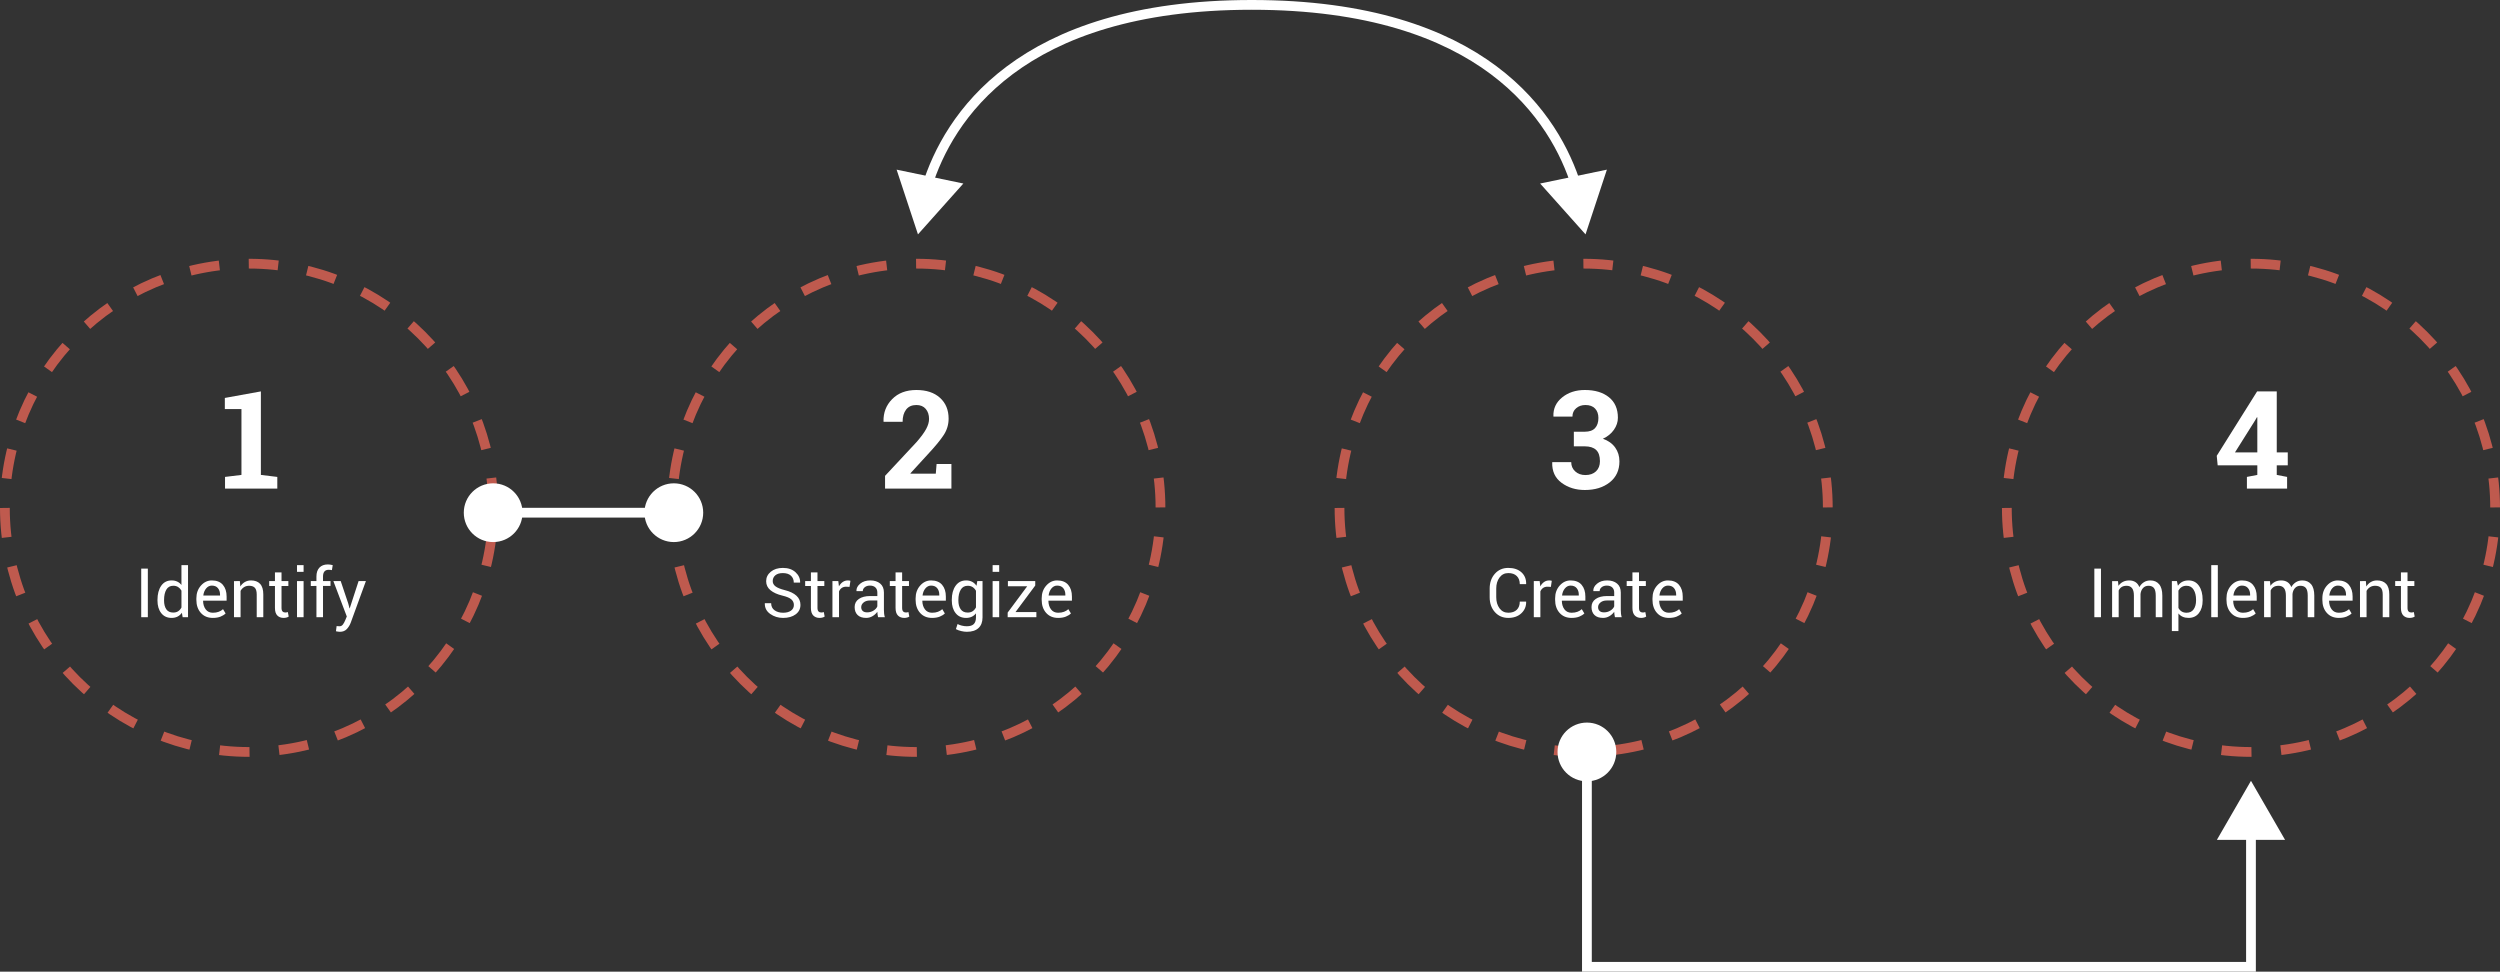 <?xml version="1.0" encoding="iso-8859-1"?>
<!-- Generator: Adobe Illustrator 19.1.0, SVG Export Plug-In . SVG Version: 6.00 Build 0)  -->
<svg version="1.1" xmlns="http://www.w3.org/2000/svg" xmlns:xlink="http://www.w3.org/1999/xlink" x="0px" y="0px"
	 width="512" height="199" viewBox="0 0 512 199" style="enable-background:new 0 0 512 199;" xml:space="preserve">
<rect x="0" y="0" width="512" height="199" fill="#333333" stroke="none"/>
<g id="Layer_2">
	<g>
		<path style="fill:none;stroke:#BF5A4E;stroke-width:2;stroke-miterlimit:10;stroke-dasharray:6.04,6.04;" d="M51,154L51,154
			c-27.614,0-50-22.386-50-50v0c0-27.614,22.386-50,50-50h0c27.614,0,50,22.386,50,50v0C101,131.614,78.614,154,51,154z"/>
	</g>
	<g>
		<path style="fill:none;stroke:#BF5A4E;stroke-width:2;stroke-miterlimit:10;stroke-dasharray:6.04,6.04;" d="M187.667,154
			L187.667,154c-27.614,0-50-22.386-50-50v0c0-27.614,22.386-50,50-50h0c27.614,0,50,22.386,50,50v0
			C237.667,131.614,215.281,154,187.667,154z"/>
	</g>
	<g>
		<path style="fill:none;stroke:#BF5A4E;stroke-width:2;stroke-miterlimit:10;stroke-dasharray:6.04,6.04;" d="M324.333,154
			L324.333,154c-27.614,0-50-22.386-50-50v0c0-27.614,22.386-50,50-50h0c27.614,0,50,22.386,50,50v0
			C374.333,131.614,351.948,154,324.333,154z"/>
	</g>
	<g>
		<path style="fill:none;stroke:#BF5A4E;stroke-width:2;stroke-miterlimit:10;stroke-dasharray:6.04,6.04;" d="M461,154L461,154
			c-27.614,0-50-22.386-50-50v0c0-27.614,22.386-50,50-50h0c27.614,0,50,22.386,50,50v0C511,131.614,488.614,154,461,154z"/>
	</g>
	<g>
		<line style="fill:#FFFFFF;" x1="101" y1="105" x2="138" y2="105"/>
		<g>
			<line style="fill:none;stroke:#FFFFFF;stroke-width:2;stroke-miterlimit:10;" x1="101" y1="105" x2="138" y2="105"/>
			<g>
				<circle style="fill:#FFFFFF;" cx="101" cy="105" r="6.016"/>
			</g>
			<g>
				<circle style="fill:#FFFFFF;" cx="138" cy="105" r="6.016"/>
			</g>
		</g>
	</g>
	<g>
		<g>
			<polyline style="fill:none;stroke:#FFFFFF;stroke-width:2;stroke-miterlimit:10;" points="325,154 325,198 461,198 461,170
				"/>
			<g>
				<circle style="fill:#FFFFFF;" cx="325" cy="154" r="6.016"/>
			</g>
			<g>
				<polygon style="fill:#FFFFFF;" points="467.981,172 461,159.911 454.019,172 				"/>
			</g>
		</g>
	</g>
	<g>
		<g>
			<path style="fill:#FFFFFF;" d="M30.277,126.404h-1.354v-9.953h1.354V126.404z"/>
			<path style="fill:#FFFFFF;" d="M32.253,122.843c0-1.189,0.254-2.149,0.762-2.878c0.508-0.729,1.22-1.094,2.136-1.094
				c0.433,0,0.817,0.079,1.152,0.239c0.335,0.159,0.621,0.392,0.858,0.697v-4.067h1.347v10.664h-1.101l-0.157-0.909
				c-0.242,0.346-0.538,0.608-0.889,0.786s-0.759,0.267-1.224,0.267c-0.902,0-1.609-0.327-2.119-0.981
				c-0.51-0.653-0.766-1.514-0.766-2.58V122.843z M33.6,122.986c0,0.747,0.153,1.346,0.458,1.794
				c0.305,0.449,0.779,0.674,1.422,0.674c0.401,0,0.738-0.092,1.012-0.273c0.273-0.183,0.497-0.438,0.67-0.766v-3.452
				c-0.173-0.306-0.397-0.548-0.673-0.729c-0.276-0.18-0.607-0.27-0.995-0.27c-0.647,0-1.125,0.267-1.432,0.8
				s-0.461,1.226-0.461,2.078V122.986z"/>
			<path style="fill:#FFFFFF;" d="M43.587,126.548c-1.03,0-1.849-0.343-2.458-1.029c-0.608-0.686-0.913-1.575-0.913-2.669v-0.301
				c0-1.053,0.313-1.929,0.94-2.629c0.626-0.699,1.368-1.049,2.225-1.049c0.998,0,1.752,0.301,2.263,0.902s0.766,1.403,0.766,2.406
				v0.841h-4.799l-0.021,0.034c0.014,0.709,0.194,1.292,0.54,1.748c0.346,0.457,0.832,0.686,1.456,0.686
				c0.456,0,0.855-0.065,1.2-0.195s0.642-0.309,0.892-0.536l0.526,0.876c-0.264,0.261-0.613,0.479-1.046,0.653
				C44.726,126.461,44.202,126.548,43.587,126.548z M43.382,119.931c-0.451,0-0.836,0.189-1.155,0.568
				c-0.319,0.38-0.515,0.855-0.588,1.428l0.014,0.034h3.411v-0.178c0-0.526-0.141-0.967-0.424-1.321S43.938,119.931,43.382,119.931z
				"/>
			<path style="fill:#FFFFFF;" d="M49.124,119.008l0.096,1.101c0.246-0.393,0.555-0.696,0.926-0.913
				c0.372-0.216,0.794-0.324,1.268-0.324c0.797,0,1.415,0.233,1.853,0.7c0.438,0.468,0.656,1.188,0.656,2.164v4.669h-1.347v-4.642
				c0-0.652-0.129-1.114-0.386-1.388s-0.65-0.41-1.179-0.41c-0.387,0-0.73,0.093-1.029,0.28c-0.298,0.187-0.537,0.441-0.714,0.766
				v5.394h-1.347v-7.396H49.124z"/>
			<path style="fill:#FFFFFF;" d="M57.655,117.224v1.784h1.401v0.998h-1.401v4.491c0,0.346,0.072,0.59,0.215,0.731
				c0.144,0.141,0.334,0.212,0.571,0.212c0.078,0,0.163-0.01,0.256-0.027c0.093-0.019,0.177-0.041,0.25-0.068l0.178,0.923
				c-0.1,0.082-0.247,0.149-0.441,0.201c-0.194,0.053-0.389,0.079-0.584,0.079c-0.547,0-0.982-0.165-1.306-0.496
				c-0.324-0.33-0.485-0.849-0.485-1.555v-4.491h-1.176v-0.998h1.176v-1.784H57.655z"/>
			<path style="fill:#FFFFFF;" d="M62.174,117.114h-1.347v-1.374h1.347V117.114z M62.174,126.404h-1.347v-7.396h1.347V126.404z"/>
			<path style="fill:#FFFFFF;" d="M64.806,126.404v-6.398H63.65v-0.998h1.155v-0.937c0-0.789,0.206-1.398,0.619-1.829
				s0.988-0.646,1.726-0.646c0.155,0,0.311,0.013,0.468,0.037c0.157,0.025,0.332,0.061,0.523,0.106l-0.164,1.025
				c-0.082-0.019-0.181-0.034-0.297-0.048s-0.238-0.021-0.366-0.021c-0.392,0-0.684,0.117-0.875,0.352
				c-0.191,0.235-0.287,0.575-0.287,1.022v0.937h1.538v0.998h-1.538v6.398H64.806z"/>
			<path style="fill:#FFFFFF;" d="M71.341,123.663l0.239,0.93h0.041l1.818-5.585h1.497l-3.11,8.531
				c-0.187,0.496-0.455,0.93-0.803,1.299s-0.819,0.554-1.412,0.554c-0.109,0-0.249-0.013-0.417-0.038
				c-0.168-0.024-0.298-0.049-0.39-0.071l0.137-1.06c-0.027-0.005,0.054,0,0.243,0.014s0.309,0.021,0.359,0.021
				c0.287,0,0.522-0.128,0.704-0.383c0.182-0.256,0.335-0.538,0.458-0.848l0.321-0.772l-2.748-7.246h1.504L71.341,123.663z"/>
		</g>
		<g>
			<path style="fill:#FFFFFF;" d="M312.542,123.212l0.014,0.041c0.018,0.934-0.311,1.717-0.984,2.348
				c-0.675,0.632-1.565,0.947-2.673,0.947c-1.126,0-2.043-0.399-2.752-1.196c-0.708-0.798-1.062-1.81-1.062-3.035v-1.771
				c0-1.227,0.354-2.239,1.062-3.039c0.709-0.8,1.626-1.199,2.752-1.199c1.125,0,2.021,0.3,2.687,0.898
				c0.665,0.6,0.988,1.394,0.971,2.383l-0.014,0.041h-1.292c0-0.697-0.205-1.249-0.615-1.654c-0.41-0.406-0.989-0.608-1.736-0.608
				c-0.752,0-1.352,0.303-1.798,0.908c-0.447,0.605-0.67,1.356-0.67,2.254v1.782c0,0.906,0.223,1.662,0.67,2.269
				c0.446,0.605,1.046,0.908,1.798,0.908c0.747,0,1.326-0.202,1.736-0.605s0.615-0.96,0.615-1.671H312.542z"/>
			<path style="fill:#FFFFFF;" d="M317.621,120.197l-0.69-0.041c-0.355,0-0.655,0.084-0.899,0.253
				c-0.243,0.168-0.432,0.405-0.563,0.711v5.284h-1.347v-7.396h1.203l0.13,1.08c0.209-0.383,0.468-0.682,0.775-0.896
				c0.308-0.215,0.662-0.321,1.063-0.321c0.1,0,0.195,0.008,0.287,0.023c0.091,0.017,0.166,0.033,0.226,0.052L317.621,120.197z"/>
			<path style="fill:#FFFFFF;" d="M321.859,126.548c-1.03,0-1.85-0.343-2.458-1.029c-0.608-0.686-0.912-1.575-0.912-2.669v-0.301
				c0-1.053,0.313-1.929,0.939-2.629c0.627-0.699,1.368-1.049,2.226-1.049c0.998,0,1.752,0.301,2.263,0.902
				c0.51,0.602,0.766,1.403,0.766,2.406v0.841h-4.799l-0.021,0.034c0.014,0.709,0.193,1.292,0.54,1.748
				c0.346,0.457,0.831,0.686,1.456,0.686c0.455,0,0.855-0.065,1.199-0.195c0.345-0.13,0.642-0.309,0.893-0.536l0.526,0.876
				c-0.265,0.261-0.613,0.479-1.046,0.653C322.998,126.461,322.475,126.548,321.859,126.548z M321.654,119.931
				c-0.451,0-0.837,0.189-1.155,0.568c-0.319,0.38-0.516,0.855-0.588,1.428l0.014,0.034h3.411v-0.178
				c0-0.526-0.142-0.967-0.424-1.321C322.629,120.107,322.21,119.931,321.654,119.931z"/>
			<path style="fill:#FFFFFF;" d="M330.739,126.404c-0.046-0.224-0.081-0.421-0.106-0.592c-0.024-0.171-0.04-0.343-0.044-0.516
				c-0.251,0.355-0.578,0.652-0.981,0.892s-0.837,0.359-1.302,0.359c-0.771,0-1.357-0.197-1.761-0.592
				c-0.403-0.394-0.604-0.938-0.604-1.63c0-0.707,0.286-1.259,0.857-1.658c0.572-0.398,1.348-0.598,2.328-0.598h1.463v-0.731
				c0-0.434-0.133-0.776-0.396-1.029c-0.265-0.253-0.639-0.379-1.121-0.379c-0.434,0-0.785,0.11-1.057,0.331
				c-0.271,0.222-0.406,0.486-0.406,0.797h-1.285l-0.014-0.041c-0.027-0.538,0.227-1.03,0.762-1.477
				c0.536-0.447,1.228-0.67,2.075-0.67c0.838,0,1.513,0.213,2.023,0.639c0.51,0.427,0.766,1.04,0.766,1.843v3.562
				c0,0.264,0.014,0.52,0.041,0.766s0.077,0.487,0.15,0.725H330.739z M328.504,125.413c0.487,0,0.927-0.125,1.319-0.375
				c0.392-0.25,0.646-0.536,0.766-0.859v-1.199h-1.511c-0.543,0-0.977,0.136-1.303,0.409c-0.325,0.272-0.488,0.593-0.488,0.961
				c0,0.327,0.103,0.586,0.308,0.777C327.8,125.317,328.103,125.413,328.504,125.413z"/>
			<path style="fill:#FFFFFF;" d="M335.668,117.224v1.784h1.401v0.998h-1.401v4.491c0,0.346,0.071,0.59,0.215,0.731
				c0.144,0.141,0.334,0.212,0.571,0.212c0.077,0,0.163-0.01,0.256-0.027c0.094-0.019,0.177-0.041,0.25-0.068l0.178,0.923
				c-0.101,0.082-0.247,0.149-0.441,0.201c-0.193,0.053-0.389,0.079-0.584,0.079c-0.547,0-0.982-0.165-1.306-0.496
				c-0.324-0.33-0.485-0.849-0.485-1.555v-4.491h-1.176v-0.998h1.176v-1.784H335.668z"/>
			<path style="fill:#FFFFFF;" d="M341.8,126.548c-1.03,0-1.85-0.343-2.458-1.029c-0.608-0.686-0.912-1.575-0.912-2.669v-0.301
				c0-1.053,0.313-1.929,0.939-2.629c0.627-0.699,1.368-1.049,2.226-1.049c0.998,0,1.752,0.301,2.263,0.902
				c0.51,0.602,0.766,1.403,0.766,2.406v0.841h-4.799l-0.021,0.034c0.014,0.709,0.193,1.292,0.54,1.748
				c0.346,0.457,0.831,0.686,1.456,0.686c0.455,0,0.855-0.065,1.199-0.195c0.345-0.13,0.642-0.309,0.893-0.536l0.526,0.876
				c-0.265,0.261-0.613,0.479-1.046,0.653C342.938,126.461,342.415,126.548,341.8,126.548z M341.595,119.931
				c-0.451,0-0.837,0.189-1.155,0.568c-0.319,0.38-0.516,0.855-0.588,1.428l0.014,0.034h3.411v-0.178
				c0-0.526-0.142-0.967-0.424-1.321C342.569,120.107,342.15,119.931,341.595,119.931z"/>
		</g>
		<g>
			<path style="fill:#FFFFFF;" d="M430.277,126.404h-1.354v-9.953h1.354V126.404z"/>
			<path style="fill:#FFFFFF;" d="M433.764,119.008l0.096,0.971c0.241-0.352,0.547-0.623,0.919-0.817
				c0.372-0.193,0.804-0.29,1.296-0.29s0.914,0.113,1.268,0.342c0.354,0.228,0.619,0.569,0.797,1.025
				c0.232-0.42,0.539-0.752,0.922-0.998s0.83-0.369,1.34-0.369c0.752,0,1.348,0.259,1.785,0.775
				c0.438,0.518,0.656,1.296,0.656,2.335v4.423h-1.348v-4.437c0-0.729-0.125-1.245-0.375-1.549
				c-0.251-0.303-0.625-0.454-1.121-0.454c-0.461,0-0.834,0.159-1.118,0.479c-0.284,0.318-0.452,0.722-0.503,1.21v0.055v4.696
				h-1.354v-4.437c0-0.693-0.129-1.2-0.386-1.521s-0.628-0.481-1.11-0.481c-0.41,0-0.748,0.084-1.012,0.253
				c-0.265,0.168-0.468,0.405-0.609,0.711v5.476h-1.346v-7.396H433.764z"/>
			<path style="fill:#FFFFFF;" d="M451.1,122.986c0,1.066-0.256,1.927-0.766,2.58c-0.511,0.654-1.215,0.981-2.113,0.981
				c-0.455,0-0.855-0.076-1.199-0.229c-0.344-0.152-0.637-0.382-0.879-0.687v3.616h-1.346v-10.24h1.031l0.213,0.957
				c0.241-0.355,0.542-0.627,0.902-0.813c0.359-0.188,0.779-0.28,1.258-0.28c0.916,0,1.627,0.363,2.136,1.09
				c0.509,0.728,0.763,1.688,0.763,2.882V122.986z M449.752,122.839c0-0.837-0.164-1.525-0.495-2.065
				c-0.331-0.539-0.817-0.809-1.46-0.809c-0.387,0-0.717,0.088-0.99,0.263s-0.495,0.415-0.664,0.721v3.57
				c0.169,0.305,0.391,0.543,0.664,0.714c0.273,0.17,0.607,0.256,1.004,0.256c0.639,0,1.121-0.233,1.449-0.7
				s0.492-1.068,0.492-1.806V122.839z"/>
			<path style="fill:#FFFFFF;" d="M454.209,126.404h-1.346V115.74h1.346V126.404z"/>
			<path style="fill:#FFFFFF;" d="M459.35,126.548c-1.029,0-1.849-0.343-2.457-1.029c-0.608-0.686-0.912-1.575-0.912-2.669v-0.301
				c0-1.053,0.312-1.929,0.939-2.629c0.627-0.699,1.368-1.049,2.225-1.049c0.998,0,1.753,0.301,2.264,0.902
				c0.51,0.602,0.766,1.403,0.766,2.406v0.841h-4.799l-0.021,0.034c0.014,0.709,0.194,1.292,0.541,1.748
				c0.346,0.457,0.831,0.686,1.455,0.686c0.456,0,0.855-0.065,1.2-0.195s0.642-0.309,0.892-0.536l0.527,0.876
				c-0.265,0.261-0.613,0.479-1.047,0.653C460.489,126.461,459.965,126.548,459.35,126.548z M459.145,119.931
				c-0.451,0-0.836,0.189-1.154,0.568c-0.319,0.38-0.516,0.855-0.588,1.428l0.014,0.034h3.41v-0.178
				c0-0.526-0.141-0.967-0.424-1.321C460.12,120.107,459.701,119.931,459.145,119.931z"/>
			<path style="fill:#FFFFFF;" d="M464.887,119.008l0.096,0.971c0.242-0.352,0.549-0.623,0.92-0.817
				c0.371-0.193,0.803-0.29,1.295-0.29s0.916,0.113,1.269,0.342c0.353,0.228,0.618,0.569,0.796,1.025
				c0.232-0.42,0.541-0.752,0.924-0.998s0.829-0.369,1.34-0.369c0.752,0,1.346,0.259,1.783,0.775
				c0.438,0.518,0.656,1.296,0.656,2.335v4.423h-1.346v-4.437c0-0.729-0.126-1.245-0.377-1.549c-0.25-0.303-0.624-0.454-1.121-0.454
				c-0.46,0-0.832,0.159-1.117,0.479c-0.285,0.318-0.452,0.722-0.502,1.21v0.055v4.696h-1.354v-4.437c0-0.693-0.129-1.2-0.387-1.521
				s-0.628-0.481-1.111-0.481c-0.41,0-0.747,0.084-1.012,0.253c-0.264,0.168-0.467,0.405-0.607,0.711v5.476h-1.348v-7.396H464.887z"
				/>
			<path style="fill:#FFFFFF;" d="M478.99,126.548c-1.03,0-1.85-0.343-2.458-1.029c-0.608-0.686-0.913-1.575-0.913-2.669v-0.301
				c0-1.053,0.314-1.929,0.94-2.629c0.626-0.699,1.368-1.049,2.226-1.049c0.998,0,1.752,0.301,2.262,0.902
				c0.511,0.602,0.766,1.403,0.766,2.406v0.841h-4.799l-0.02,0.034c0.014,0.709,0.193,1.292,0.539,1.748
				c0.347,0.457,0.832,0.686,1.457,0.686c0.455,0,0.855-0.065,1.199-0.195s0.642-0.309,0.893-0.536l0.525,0.876
				c-0.264,0.261-0.612,0.479-1.045,0.653C480.129,126.461,479.605,126.548,478.99,126.548z M478.785,119.931
				c-0.451,0-0.837,0.189-1.156,0.568c-0.318,0.38-0.515,0.855-0.588,1.428l0.014,0.034h3.412v-0.178
				c0-0.526-0.142-0.967-0.424-1.321C479.76,120.107,479.341,119.931,478.785,119.931z"/>
			<path style="fill:#FFFFFF;" d="M484.527,119.008l0.096,1.101c0.246-0.393,0.555-0.696,0.926-0.913
				c0.371-0.216,0.794-0.324,1.268-0.324c0.798,0,1.416,0.233,1.854,0.7c0.438,0.468,0.656,1.188,0.656,2.164v4.669h-1.348v-4.642
				c0-0.652-0.129-1.114-0.386-1.388s-0.65-0.41-1.179-0.41c-0.388,0-0.73,0.093-1.029,0.28c-0.299,0.187-0.537,0.441-0.715,0.766
				v5.394h-1.346v-7.396H484.527z"/>
			<path style="fill:#FFFFFF;" d="M493.059,117.224v1.784h1.4v0.998h-1.4v4.491c0,0.346,0.071,0.59,0.215,0.731
				c0.144,0.141,0.334,0.212,0.57,0.212c0.078,0,0.164-0.01,0.257-0.027c0.093-0.019,0.177-0.041,0.249-0.068l0.178,0.923
				c-0.1,0.082-0.246,0.149-0.44,0.201c-0.194,0.053-0.389,0.079-0.585,0.079c-0.547,0-0.981-0.165-1.305-0.496
				c-0.324-0.33-0.486-0.849-0.486-1.555v-4.491h-1.176v-0.998h1.176v-1.784H493.059z"/>
		</g>
		<g>
			<path style="fill:#FFFFFF;" d="M162.587,123.897c0-0.453-0.171-0.832-0.513-1.138s-0.948-0.563-1.818-0.771
				c-1.053-0.251-1.874-0.621-2.464-1.11c-0.59-0.488-0.885-1.104-0.885-1.844c0-0.776,0.318-1.425,0.954-1.945
				c0.636-0.521,1.459-0.781,2.471-0.781c1.089,0,1.956,0.298,2.601,0.896c0.645,0.597,0.956,1.289,0.933,2.078l-0.014,0.041h-1.285
				c0-0.584-0.192-1.056-0.578-1.415c-0.385-0.36-0.938-0.54-1.658-0.54c-0.67,0-1.184,0.151-1.542,0.454
				c-0.358,0.304-0.537,0.698-0.537,1.187c0,0.433,0.194,0.794,0.581,1.083c0.387,0.29,1.016,0.544,1.887,0.763
				c1.048,0.26,1.846,0.643,2.393,1.148s0.82,1.132,0.82,1.88c0,0.802-0.328,1.446-0.984,1.935c-0.656,0.487-1.513,0.731-2.57,0.731
				c-0.994,0-1.872-0.271-2.635-0.811s-1.134-1.261-1.111-2.163l0.014-0.041h1.285c0,0.638,0.235,1.123,0.704,1.456
				c0.469,0.332,1.05,0.499,1.743,0.499c0.679,0,1.217-0.143,1.613-0.429C162.389,124.774,162.587,124.387,162.587,123.897z"/>
			<path style="fill:#FFFFFF;" d="M167.42,117.224v1.784h1.401v0.998h-1.401v4.491c0,0.346,0.072,0.59,0.215,0.731
				c0.144,0.141,0.334,0.212,0.571,0.212c0.078,0,0.163-0.01,0.256-0.027c0.093-0.019,0.177-0.041,0.25-0.068l0.178,0.923
				c-0.1,0.082-0.247,0.149-0.441,0.201c-0.194,0.053-0.389,0.079-0.584,0.079c-0.547,0-0.982-0.165-1.306-0.496
				c-0.324-0.33-0.485-0.849-0.485-1.555v-4.491h-1.176v-0.998h1.176v-1.784H167.42z"/>
			<path style="fill:#FFFFFF;" d="M173.983,120.197l-0.69-0.041c-0.355,0-0.655,0.084-0.899,0.253
				c-0.244,0.168-0.432,0.405-0.564,0.711v5.284h-1.347v-7.396h1.203l0.13,1.08c0.209-0.383,0.468-0.682,0.776-0.896
				c0.308-0.215,0.662-0.321,1.063-0.321c0.1,0,0.196,0.008,0.287,0.023c0.091,0.017,0.167,0.033,0.226,0.052L173.983,120.197z"/>
			<path style="fill:#FFFFFF;" d="M179.828,126.404c-0.045-0.224-0.081-0.421-0.106-0.592s-0.04-0.343-0.044-0.516
				c-0.25,0.355-0.578,0.652-0.981,0.892s-0.837,0.359-1.302,0.359c-0.77,0-1.357-0.197-1.76-0.592
				c-0.403-0.394-0.605-0.938-0.605-1.63c0-0.707,0.286-1.259,0.858-1.658c0.572-0.398,1.348-0.598,2.328-0.598h1.463v-0.731
				c0-0.434-0.132-0.776-0.396-1.029s-0.638-0.379-1.121-0.379c-0.433,0-0.785,0.11-1.056,0.331
				c-0.271,0.222-0.407,0.486-0.407,0.797h-1.285l-0.014-0.041c-0.027-0.538,0.227-1.03,0.762-1.477
				c0.536-0.447,1.227-0.67,2.075-0.67c0.838,0,1.513,0.213,2.023,0.639c0.51,0.427,0.766,1.04,0.766,1.843v3.562
				c0,0.264,0.014,0.52,0.041,0.766s0.078,0.487,0.15,0.725H179.828z M177.592,125.413c0.488,0,0.927-0.125,1.319-0.375
				s0.647-0.536,0.766-0.859v-1.199h-1.511c-0.542,0-0.977,0.136-1.302,0.409c-0.326,0.272-0.489,0.593-0.489,0.961
				c0,0.327,0.103,0.586,0.308,0.777C176.888,125.317,177.191,125.413,177.592,125.413z"/>
			<path style="fill:#FFFFFF;" d="M184.756,117.224v1.784h1.401v0.998h-1.401v4.491c0,0.346,0.072,0.59,0.215,0.731
				c0.144,0.141,0.334,0.212,0.571,0.212c0.078,0,0.163-0.01,0.256-0.027c0.093-0.019,0.177-0.041,0.25-0.068l0.178,0.923
				c-0.1,0.082-0.247,0.149-0.441,0.201c-0.194,0.053-0.389,0.079-0.584,0.079c-0.547,0-0.982-0.165-1.306-0.496
				c-0.324-0.33-0.485-0.849-0.485-1.555v-4.491h-1.176v-0.998h1.176v-1.784H184.756z"/>
			<path style="fill:#FFFFFF;" d="M190.888,126.548c-1.03,0-1.849-0.343-2.458-1.029c-0.608-0.686-0.913-1.575-0.913-2.669v-0.301
				c0-1.053,0.313-1.929,0.94-2.629c0.626-0.699,1.368-1.049,2.225-1.049c0.998,0,1.752,0.301,2.263,0.902s0.766,1.403,0.766,2.406
				v0.841h-4.799l-0.021,0.034c0.014,0.709,0.194,1.292,0.54,1.748c0.346,0.457,0.832,0.686,1.456,0.686
				c0.456,0,0.855-0.065,1.2-0.195s0.642-0.309,0.892-0.536l0.526,0.876c-0.264,0.261-0.613,0.479-1.046,0.653
				C192.027,126.461,191.503,126.548,190.888,126.548z M190.683,119.931c-0.451,0-0.836,0.189-1.155,0.568
				c-0.319,0.38-0.515,0.855-0.588,1.428l0.014,0.034h3.411v-0.178c0-0.526-0.141-0.967-0.424-1.321
				S191.239,119.931,190.683,119.931z"/>
			<path style="fill:#FFFFFF;" d="M194.928,122.843c0-1.189,0.26-2.149,0.779-2.878c0.52-0.729,1.237-1.094,2.153-1.094
				c0.469,0,0.882,0.095,1.237,0.283c0.355,0.189,0.652,0.462,0.889,0.817l0.164-0.964h1.073v7.438c0,0.947-0.276,1.676-0.827,2.184
				c-0.551,0.509-1.347,0.763-2.386,0.763c-0.355,0-0.739-0.049-1.152-0.147c-0.413-0.098-0.776-0.231-1.09-0.399l0.342-1.046
				c0.242,0.137,0.533,0.247,0.875,0.331c0.342,0.085,0.679,0.127,1.012,0.127c0.656,0,1.134-0.149,1.432-0.448
				c0.298-0.298,0.448-0.753,0.448-1.363v-0.834c-0.242,0.31-0.531,0.543-0.868,0.7s-0.725,0.236-1.162,0.236
				c-0.907,0-1.62-0.328-2.14-0.984s-0.779-1.516-0.779-2.577V122.843z M196.275,122.986c0,0.742,0.157,1.34,0.472,1.791
				s0.793,0.677,1.436,0.677c0.406,0,0.745-0.093,1.019-0.277s0.499-0.445,0.677-0.782v-3.404c-0.173-0.314-0.399-0.564-0.677-0.749
				s-0.613-0.276-1.005-0.276c-0.643,0-1.124,0.269-1.442,0.807c-0.319,0.537-0.479,1.228-0.479,2.071V122.986z"/>
			<path style="fill:#FFFFFF;" d="M204.635,117.114h-1.347v-1.374h1.347V117.114z M204.635,126.404h-1.347v-7.396h1.347V126.404z"/>
			<path style="fill:#FFFFFF;" d="M207.978,125.345h4.272v1.06h-5.879v-0.95l3.999-5.387h-3.951v-1.06h5.599v0.909L207.978,125.345z
				"/>
			<path style="fill:#FFFFFF;" d="M216.708,126.548c-1.03,0-1.849-0.343-2.458-1.029c-0.608-0.686-0.913-1.575-0.913-2.669v-0.301
				c0-1.053,0.313-1.929,0.94-2.629c0.626-0.699,1.368-1.049,2.225-1.049c0.998,0,1.752,0.301,2.263,0.902s0.766,1.403,0.766,2.406
				v0.841h-4.799l-0.021,0.034c0.014,0.709,0.194,1.292,0.54,1.748c0.346,0.457,0.832,0.686,1.456,0.686
				c0.456,0,0.855-0.065,1.2-0.195s0.642-0.309,0.892-0.536l0.526,0.876c-0.264,0.261-0.613,0.479-1.046,0.653
				C217.847,126.461,217.323,126.548,216.708,126.548z M216.502,119.931c-0.451,0-0.836,0.189-1.155,0.568
				c-0.319,0.38-0.515,0.855-0.588,1.428l0.014,0.034h3.411v-0.178c0-0.526-0.141-0.967-0.424-1.321
				S217.059,119.931,216.502,119.931z"/>
		</g>
		<g>
			<path style="fill:#FFFFFF;" d="M46.086,97.672l3.363-0.41v-13.48h-3.404v-2.283l7.383-1.34v17.104l3.363,0.41v2.393H46.086
				V97.672z"/>
		</g>
		<g>
			<path style="fill:#FFFFFF;" d="M322.324,88.416h2.242c0.947,0,1.649-0.248,2.105-0.745c0.455-0.497,0.684-1.188,0.684-2.071
				c0-0.802-0.229-1.444-0.684-1.928c-0.456-0.483-1.117-0.725-1.982-0.725c-0.748,0-1.377,0.219-1.887,0.656
				c-0.511,0.438-0.766,1.012-0.766,1.723h-3.869l-0.027-0.082c-0.055-1.559,0.542-2.844,1.791-3.855
				c1.248-1.012,2.798-1.518,4.648-1.518c2.06,0,3.702,0.492,4.929,1.477c1.226,0.984,1.839,2.388,1.839,4.211
				c0,0.866-0.273,1.688-0.82,2.468s-1.299,1.388-2.256,1.825c1.103,0.392,1.943,0.993,2.522,1.805
				c0.578,0.812,0.868,1.755,0.868,2.83c0,1.823-0.663,3.256-1.989,4.3s-3.024,1.565-5.093,1.565c-1.851,0-3.438-0.49-4.765-1.47
				s-1.967-2.363-1.921-4.149l0.027-0.082h3.869c0,0.766,0.273,1.396,0.82,1.894s1.239,0.745,2.078,0.745
				c0.92,0,1.647-0.255,2.181-0.766s0.8-1.203,0.8-2.078c0-1.048-0.263-1.816-0.786-2.304c-0.524-0.487-1.297-0.731-2.317-0.731
				h-2.242V88.416z"/>
		</g>
		<g>
			<path style="fill:#FFFFFF;" d="M466.278,92.654h2.256v2.652h-2.256v1.955l2.119,0.41v2.393h-8.23v-2.393l2.133-0.41v-1.955
				h-8.121l-0.191-1.955l8.271-13.193h4.02V92.654z M457.72,92.654h4.58v-7.178l-0.082-0.027l-0.328,0.574L457.72,92.654z"/>
		</g>
		<g>
			<path style="fill:#FFFFFF;" d="M181.26,100.064v-2.611l6.439-6.904c0.93-1.066,1.59-1.967,1.982-2.7
				c0.392-0.733,0.588-1.415,0.588-2.044c0-0.839-0.226-1.524-0.677-2.058s-1.092-0.8-1.921-0.8c-0.921,0-1.62,0.312-2.099,0.937
				s-0.718,1.456-0.718,2.495h-3.883l-0.027-0.082c-0.046-1.796,0.544-3.315,1.771-4.56c1.226-1.244,2.878-1.866,4.956-1.866
				c2.051,0,3.664,0.533,4.84,1.6s1.764,2.488,1.764,4.266c0,1.203-0.331,2.315-0.991,3.336c-0.661,1.021-1.757,2.352-3.288,3.992
				l-3.541,3.869l0.027,0.068h5.168l0.164-1.969h3.035v5.031H181.26z"/>
		</g>
	</g>
	<g>
		<g>
			<path style="fill:none;stroke:#FFFFFF;stroke-width:2;stroke-miterlimit:10;" d="M189.855,38.125
				C194.175,24.341,208.549,1,256.358,1c47.816,0,62.187,23.346,66.505,37.13"/>
			<g>
				<polygon style="fill:#FFFFFF;" points="197.296,37.585 188,48 183.626,34.743 				"/>
			</g>
			<g>
				<polygon style="fill:#FFFFFF;" points="315.421,37.585 324.717,48 329.091,34.743 				"/>
			</g>
		</g>
	</g>
</g>
<g>
</g>
</svg>
